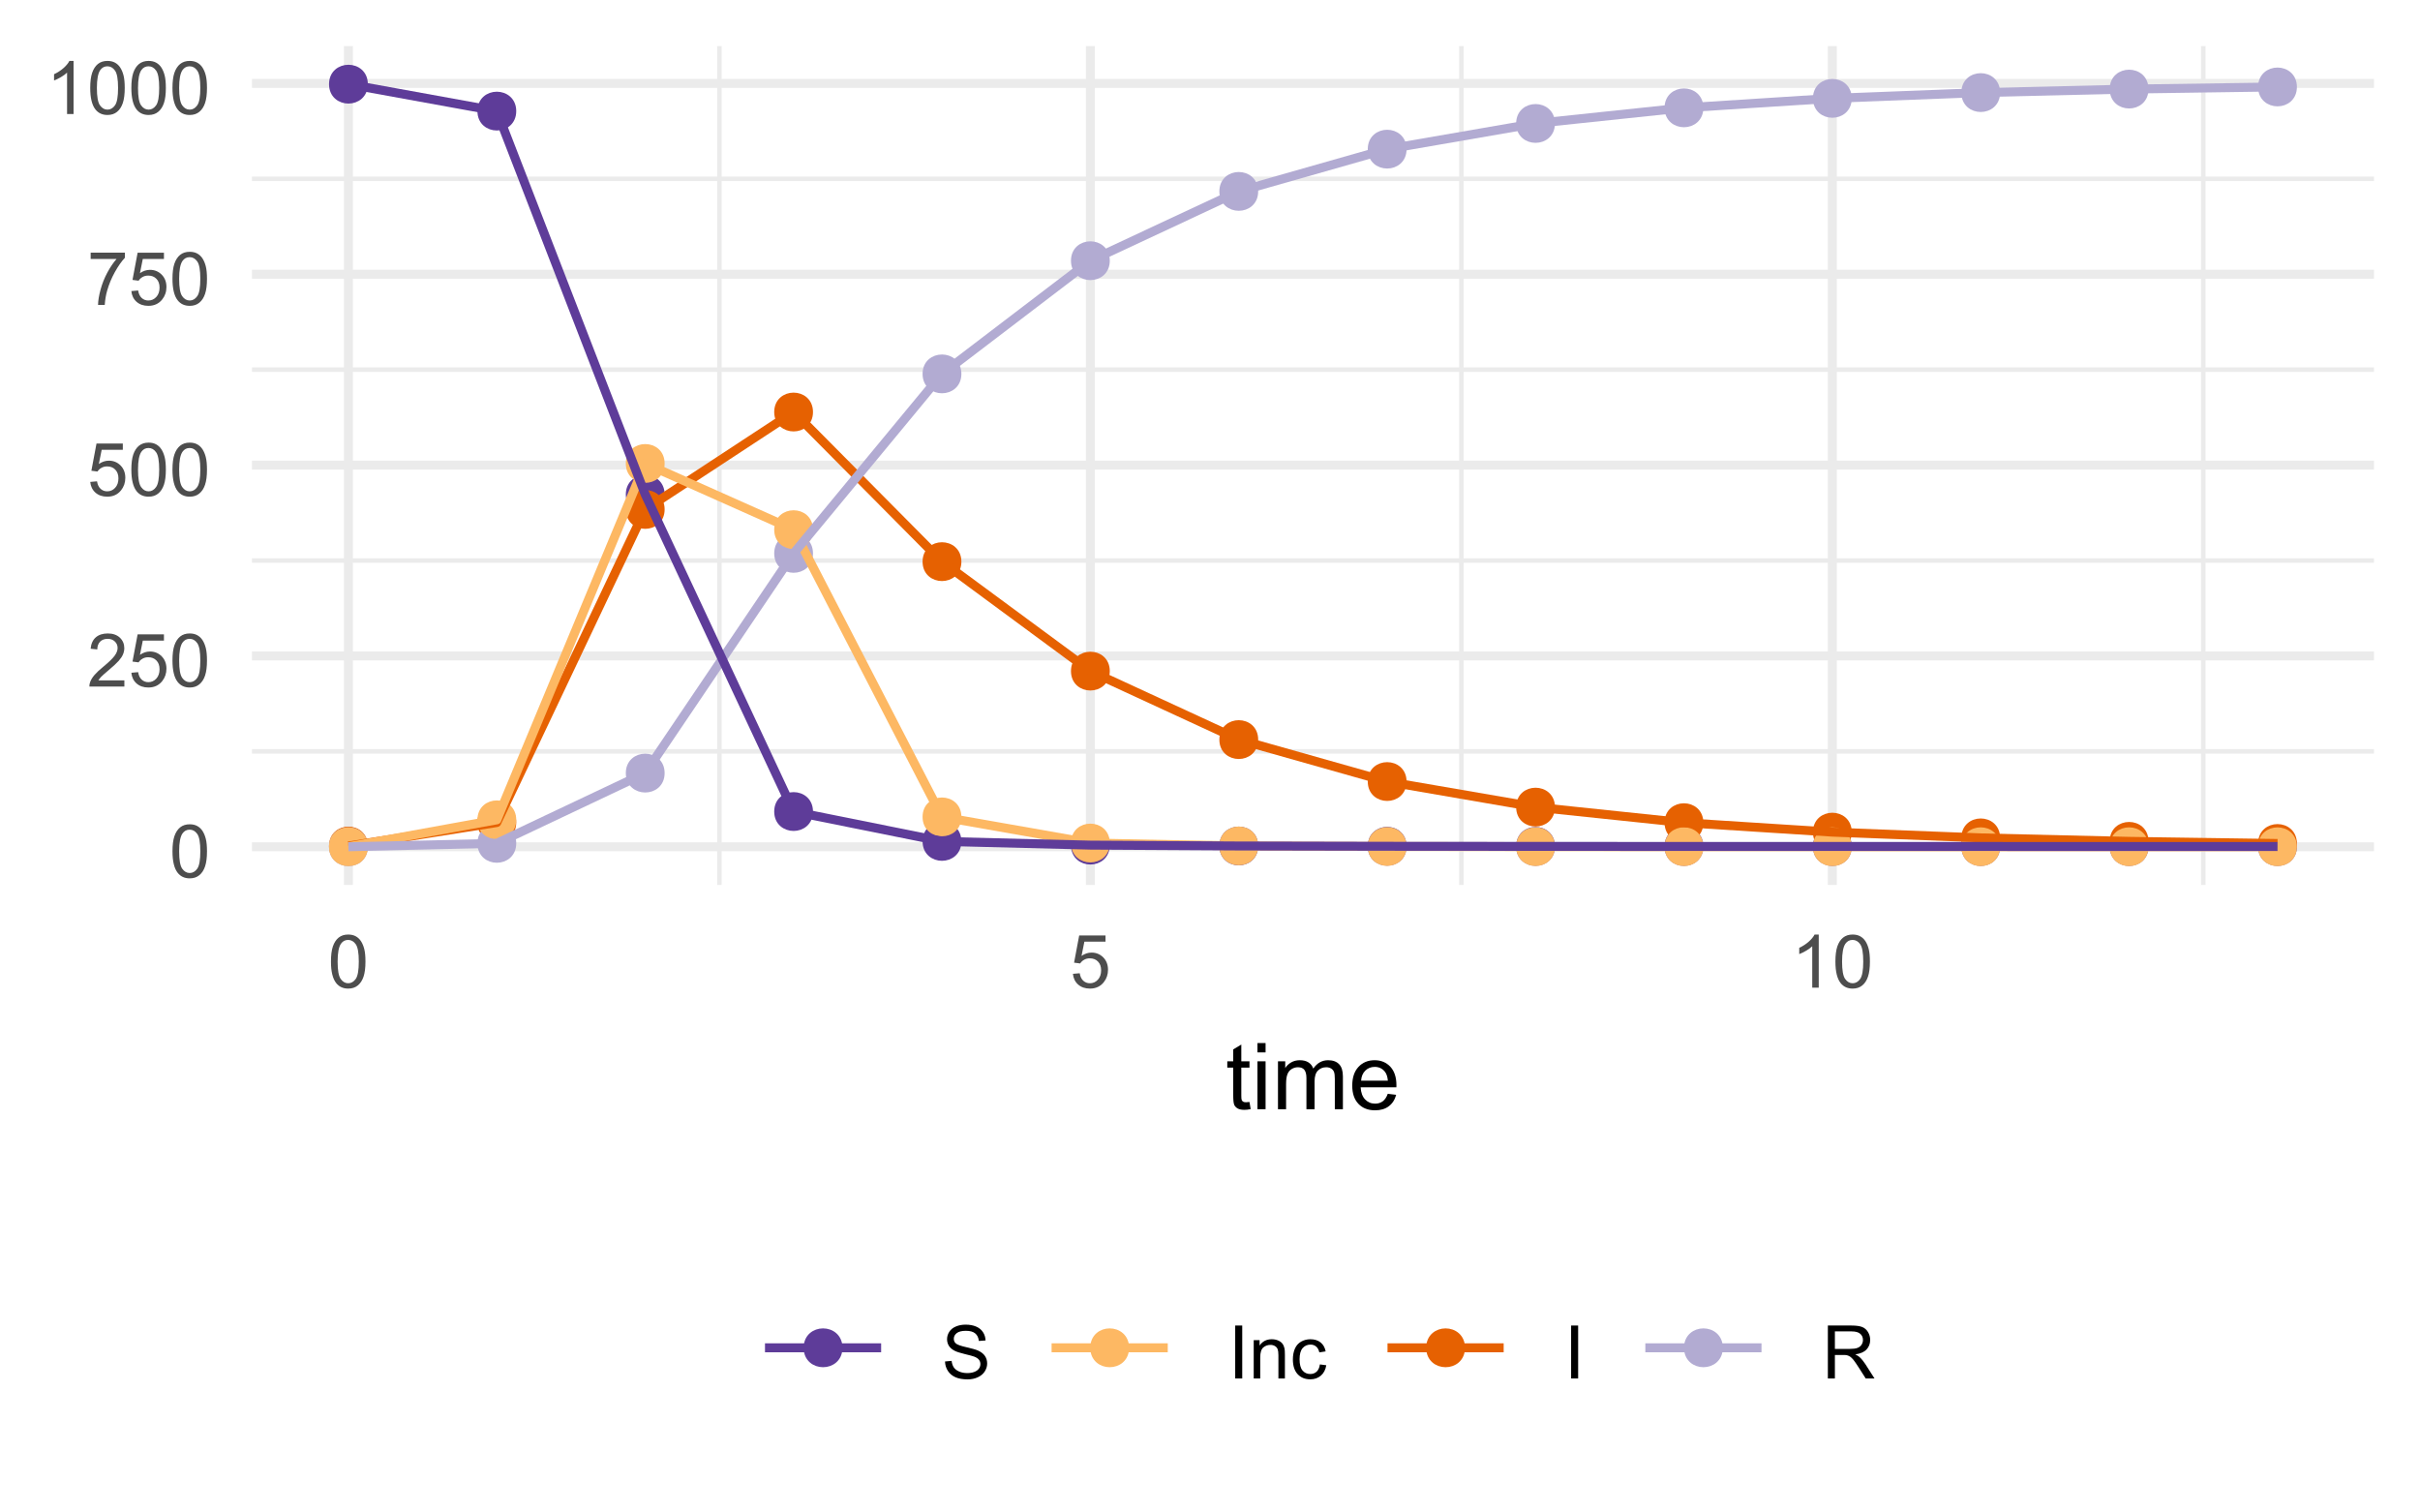 <?xml version="1.0" encoding="UTF-8"?>
<svg xmlns="http://www.w3.org/2000/svg" xmlns:xlink="http://www.w3.org/1999/xlink" width="288" height="180" viewBox="0 0 288 180">
<defs>
<g>
<g id="glyph-0-0">
<path d="M 0.367 -3.105 C 0.367 -3.852 0.441 -4.449 0.594 -4.906 C 0.75 -5.359 0.977 -5.711 1.277 -5.957 C 1.582 -6.203 1.961 -6.324 2.418 -6.324 C 2.758 -6.324 3.055 -6.258 3.309 -6.121 C 3.562 -5.984 3.773 -5.789 3.941 -5.531 C 4.105 -5.277 4.238 -4.965 4.332 -4.594 C 4.426 -4.227 4.473 -3.73 4.473 -3.105 C 4.473 -2.367 4.398 -1.77 4.246 -1.316 C 4.094 -0.863 3.867 -0.512 3.562 -0.266 C 3.262 -0.016 2.879 0.109 2.418 0.109 C 1.812 0.109 1.336 -0.109 0.988 -0.547 C 0.574 -1.07 0.367 -1.922 0.367 -3.105 M 1.16 -3.105 C 1.16 -2.074 1.281 -1.383 1.523 -1.043 C 1.766 -0.699 2.062 -0.527 2.418 -0.527 C 2.773 -0.527 3.074 -0.699 3.316 -1.043 C 3.559 -1.387 3.68 -2.074 3.68 -3.105 C 3.68 -4.145 3.559 -4.832 3.316 -5.172 C 3.074 -5.516 2.773 -5.684 2.41 -5.684 C 2.055 -5.684 1.773 -5.535 1.559 -5.234 C 1.293 -4.852 1.16 -4.141 1.16 -3.105 Z M 1.16 -3.105 "/>
</g>
<g id="glyph-0-1">
<path d="M 4.43 -0.742 L 4.43 0 L 0.266 0 C 0.262 -0.188 0.289 -0.367 0.355 -0.539 C 0.461 -0.82 0.633 -1.102 0.867 -1.375 C 1.098 -1.648 1.438 -1.969 1.879 -2.328 C 2.562 -2.891 3.023 -3.336 3.266 -3.664 C 3.508 -3.992 3.625 -4.301 3.625 -4.594 C 3.625 -4.898 3.516 -5.16 3.297 -5.367 C 3.078 -5.578 2.793 -5.684 2.441 -5.684 C 2.066 -5.684 1.77 -5.574 1.547 -5.352 C 1.324 -5.125 1.211 -4.816 1.207 -4.422 L 0.414 -4.504 C 0.469 -5.098 0.672 -5.547 1.027 -5.859 C 1.383 -6.168 1.859 -6.324 2.457 -6.324 C 3.062 -6.324 3.539 -6.156 3.895 -5.824 C 4.246 -5.488 4.422 -5.07 4.422 -4.578 C 4.422 -4.324 4.371 -4.078 4.266 -3.832 C 4.164 -3.59 3.992 -3.332 3.754 -3.062 C 3.516 -2.793 3.117 -2.426 2.562 -1.957 C 2.098 -1.566 1.801 -1.301 1.668 -1.164 C 1.535 -1.023 1.426 -0.883 1.34 -0.742 Z M 4.43 -0.742 "/>
</g>
<g id="glyph-0-2">
<path d="M 0.367 -1.648 L 1.176 -1.719 C 1.238 -1.324 1.379 -1.027 1.598 -0.828 C 1.816 -0.629 2.078 -0.527 2.391 -0.527 C 2.762 -0.527 3.078 -0.668 3.336 -0.949 C 3.594 -1.23 3.723 -1.602 3.723 -2.066 C 3.723 -2.508 3.598 -2.855 3.348 -3.109 C 3.102 -3.367 2.777 -3.492 2.375 -3.492 C 2.125 -3.492 1.902 -3.438 1.703 -3.324 C 1.5 -3.211 1.344 -3.062 1.23 -2.883 L 0.504 -2.977 L 1.113 -6.215 L 4.246 -6.215 L 4.246 -5.473 L 1.73 -5.473 L 1.391 -3.781 C 1.77 -4.043 2.168 -4.176 2.582 -4.176 C 3.133 -4.176 3.598 -3.984 3.977 -3.605 C 4.352 -3.223 4.543 -2.734 4.543 -2.137 C 4.543 -1.566 4.375 -1.074 4.043 -0.656 C 3.641 -0.148 3.09 0.109 2.391 0.109 C 1.816 0.109 1.348 -0.055 0.984 -0.375 C 0.625 -0.695 0.418 -1.121 0.367 -1.648 Z M 0.367 -1.648 "/>
</g>
<g id="glyph-0-3">
<path d="M 0.418 -5.473 L 0.418 -6.219 L 4.496 -6.219 L 4.496 -5.617 C 4.094 -5.188 3.695 -4.621 3.301 -3.914 C 2.91 -3.207 2.605 -2.48 2.391 -1.73 C 2.234 -1.203 2.137 -0.629 2.094 0 L 1.297 0 C 1.305 -0.496 1.402 -1.094 1.59 -1.797 C 1.777 -2.496 2.043 -3.176 2.391 -3.828 C 2.738 -4.477 3.109 -5.027 3.504 -5.473 Z M 0.418 -5.473 "/>
</g>
<g id="glyph-0-4">
<path d="M 3.277 0 L 2.504 0 L 2.504 -4.93 C 2.32 -4.75 2.074 -4.574 1.773 -4.395 C 1.469 -4.219 1.199 -4.086 0.957 -3.996 L 0.957 -4.742 C 1.391 -4.945 1.77 -5.195 2.094 -5.484 C 2.418 -5.773 2.645 -6.055 2.781 -6.324 L 3.277 -6.324 Z M 3.277 0 "/>
</g>
<g id="glyph-0-5">
<path d="M 0.395 -2.023 L 1.18 -2.094 C 1.219 -1.777 1.305 -1.52 1.441 -1.316 C 1.578 -1.113 1.789 -0.953 2.074 -0.828 C 2.363 -0.703 2.684 -0.641 3.043 -0.641 C 3.359 -0.641 3.641 -0.688 3.883 -0.781 C 4.129 -0.875 4.309 -1.008 4.43 -1.172 C 4.547 -1.336 4.605 -1.516 4.605 -1.711 C 4.605 -1.906 4.551 -2.082 4.434 -2.227 C 4.32 -2.375 4.129 -2.5 3.867 -2.602 C 3.699 -2.664 3.324 -2.77 2.746 -2.906 C 2.168 -3.047 1.762 -3.176 1.531 -3.301 C 1.23 -3.457 1.004 -3.652 0.855 -3.887 C 0.711 -4.121 0.637 -4.383 0.637 -4.672 C 0.637 -4.988 0.727 -5.285 0.906 -5.562 C 1.086 -5.84 1.352 -6.047 1.699 -6.191 C 2.043 -6.336 2.43 -6.406 2.852 -6.406 C 3.32 -6.406 3.73 -6.332 4.09 -6.18 C 4.445 -6.031 4.719 -5.809 4.91 -5.516 C 5.102 -5.227 5.207 -4.895 5.219 -4.523 L 4.422 -4.465 C 4.379 -4.863 4.234 -5.164 3.984 -5.367 C 3.738 -5.57 3.371 -5.672 2.887 -5.672 C 2.383 -5.672 2.016 -5.578 1.785 -5.395 C 1.555 -5.211 1.441 -4.988 1.441 -4.727 C 1.441 -4.5 1.52 -4.312 1.684 -4.168 C 1.844 -4.023 2.266 -3.871 2.941 -3.719 C 3.617 -3.566 4.082 -3.434 4.336 -3.316 C 4.703 -3.148 4.973 -2.934 5.148 -2.676 C 5.324 -2.414 5.41 -2.117 5.41 -1.777 C 5.41 -1.445 5.312 -1.129 5.121 -0.832 C 4.93 -0.535 4.652 -0.305 4.293 -0.141 C 3.934 0.023 3.531 0.109 3.082 0.109 C 2.512 0.109 2.031 0.023 1.648 -0.141 C 1.262 -0.309 0.961 -0.559 0.742 -0.891 C 0.523 -1.227 0.406 -1.602 0.395 -2.023 Z M 0.395 -2.023 "/>
</g>
<g id="glyph-0-6">
<path d="M 0.82 0 L 0.82 -6.301 L 1.656 -6.301 L 1.656 0 Z M 0.82 0 "/>
</g>
<g id="glyph-0-7">
<path d="M 0.578 0 L 0.578 -4.562 L 1.277 -4.562 L 1.277 -3.914 C 1.609 -4.414 2.094 -4.668 2.727 -4.668 C 3.004 -4.668 3.258 -4.617 3.488 -4.52 C 3.719 -4.418 3.891 -4.289 4.004 -4.129 C 4.121 -3.969 4.199 -3.777 4.246 -3.559 C 4.273 -3.414 4.289 -3.164 4.289 -2.805 L 4.289 0 L 3.516 0 L 3.516 -2.777 C 3.516 -3.09 3.484 -3.328 3.426 -3.484 C 3.363 -3.641 3.258 -3.762 3.105 -3.855 C 2.953 -3.949 2.773 -3.996 2.566 -3.996 C 2.234 -3.996 1.953 -3.891 1.711 -3.684 C 1.473 -3.473 1.352 -3.078 1.352 -2.492 L 1.352 0 Z M 0.578 0 "/>
</g>
<g id="glyph-0-8">
<path d="M 3.559 -1.672 L 4.32 -1.574 C 4.234 -1.047 4.023 -0.637 3.68 -0.34 C 3.34 -0.047 2.918 0.102 2.418 0.102 C 1.793 0.102 1.293 -0.102 0.914 -0.508 C 0.535 -0.918 0.344 -1.504 0.344 -2.266 C 0.344 -2.758 0.426 -3.188 0.59 -3.559 C 0.754 -3.926 1 -4.203 1.336 -4.391 C 1.668 -4.574 2.031 -4.668 2.422 -4.668 C 2.918 -4.668 3.324 -4.543 3.641 -4.289 C 3.953 -4.039 4.156 -3.684 4.246 -3.223 L 3.492 -3.105 C 3.422 -3.414 3.297 -3.645 3.113 -3.797 C 2.93 -3.953 2.711 -4.031 2.453 -4.031 C 2.062 -4.031 1.746 -3.891 1.504 -3.613 C 1.262 -3.332 1.141 -2.891 1.141 -2.285 C 1.141 -1.672 1.258 -1.227 1.492 -0.949 C 1.727 -0.672 2.031 -0.531 2.41 -0.531 C 2.715 -0.531 2.969 -0.625 3.172 -0.812 C 3.375 -1 3.504 -1.285 3.559 -1.672 Z M 3.559 -1.672 "/>
</g>
<g id="glyph-0-9">
<path d="M 0.691 0 L 0.691 -6.301 L 3.484 -6.301 C 4.047 -6.301 4.473 -6.242 4.766 -6.129 C 5.059 -6.016 5.289 -5.816 5.465 -5.531 C 5.641 -5.242 5.727 -4.926 5.727 -4.582 C 5.727 -4.133 5.582 -3.758 5.293 -3.449 C 5.004 -3.145 4.559 -2.949 3.953 -2.867 C 4.172 -2.762 4.34 -2.656 4.457 -2.551 C 4.699 -2.328 4.93 -2.051 5.148 -1.715 L 6.242 0 L 5.195 0 L 4.359 -1.312 C 4.117 -1.688 3.918 -1.977 3.762 -2.18 C 3.602 -2.379 3.461 -2.52 3.336 -2.602 C 3.211 -2.68 3.086 -2.734 2.957 -2.766 C 2.863 -2.789 2.707 -2.797 2.492 -2.797 L 1.527 -2.797 L 1.527 0 L 0.691 0 M 1.527 -3.52 L 3.316 -3.52 C 3.699 -3.52 3.996 -3.559 4.211 -3.637 C 4.426 -3.715 4.59 -3.844 4.699 -4.016 C 4.812 -4.188 4.867 -4.379 4.867 -4.582 C 4.867 -4.879 4.762 -5.125 4.543 -5.316 C 4.328 -5.508 3.984 -5.602 3.52 -5.602 L 1.527 -5.602 Z M 1.527 -3.52 "/>
</g>
<g id="glyph-1-0">
<path d="M 2.836 -0.863 L 2.977 -0.012 C 2.703 0.047 2.461 0.074 2.246 0.074 C 1.895 0.074 1.621 0.02 1.43 -0.09 C 1.234 -0.203 1.098 -0.348 1.02 -0.527 C 0.941 -0.711 0.902 -1.09 0.902 -1.672 L 0.902 -4.953 L 0.195 -4.953 L 0.195 -5.703 L 0.902 -5.703 L 0.902 -7.117 L 1.863 -7.695 L 1.863 -5.703 L 2.836 -5.703 L 2.836 -4.953 L 1.863 -4.953 L 1.863 -1.617 C 1.863 -1.34 1.879 -1.164 1.914 -1.086 C 1.949 -1.008 2.004 -0.945 2.082 -0.898 C 2.16 -0.852 2.27 -0.828 2.41 -0.828 C 2.52 -0.828 2.66 -0.84 2.836 -0.863 Z M 2.836 -0.863 "/>
</g>
<g id="glyph-1-1">
<path d="M 0.73 -6.762 L 0.73 -7.875 L 1.695 -7.875 L 1.695 -6.762 L 0.73 -6.762 M 0.73 0 L 0.73 -5.703 L 1.695 -5.703 L 1.695 0 Z M 0.73 0 "/>
</g>
<g id="glyph-1-2">
<path d="M 0.727 0 L 0.727 -5.703 L 1.59 -5.703 L 1.59 -4.902 C 1.77 -5.184 2.008 -5.406 2.305 -5.578 C 2.602 -5.746 2.941 -5.832 3.32 -5.832 C 3.742 -5.832 4.09 -5.746 4.359 -5.57 C 4.629 -5.395 4.82 -5.148 4.93 -4.836 C 5.383 -5.5 5.969 -5.832 6.691 -5.832 C 7.258 -5.832 7.691 -5.676 7.996 -5.363 C 8.301 -5.051 8.453 -4.566 8.453 -3.914 L 8.453 0 L 7.492 0 L 7.492 -3.594 C 7.492 -3.98 7.461 -4.258 7.398 -4.43 C 7.336 -4.598 7.223 -4.734 7.059 -4.84 C 6.895 -4.941 6.699 -4.996 6.477 -4.996 C 6.078 -4.996 5.742 -4.863 5.477 -4.594 C 5.215 -4.328 5.082 -3.902 5.082 -3.312 L 5.082 0 L 4.113 0 L 4.113 -3.707 C 4.113 -4.137 4.035 -4.457 3.879 -4.672 C 3.719 -4.887 3.461 -4.996 3.105 -4.996 C 2.832 -4.996 2.582 -4.922 2.352 -4.781 C 2.117 -4.637 1.953 -4.426 1.848 -4.152 C 1.742 -3.875 1.691 -3.48 1.691 -2.961 L 1.691 0 Z M 0.727 0 "/>
</g>
<g id="glyph-1-3">
<path d="M 4.629 -1.836 L 5.629 -1.715 C 5.473 -1.129 5.18 -0.676 4.754 -0.355 C 4.328 -0.031 3.781 0.129 3.121 0.129 C 2.285 0.129 1.625 -0.129 1.137 -0.641 C 0.648 -1.156 0.402 -1.875 0.402 -2.805 C 0.402 -3.762 0.648 -4.508 1.145 -5.039 C 1.637 -5.566 2.277 -5.832 3.066 -5.832 C 3.828 -5.832 4.453 -5.574 4.938 -5.055 C 5.418 -4.535 5.66 -3.805 5.66 -2.863 C 5.66 -2.805 5.66 -2.719 5.656 -2.605 L 1.402 -2.605 C 1.438 -1.977 1.613 -1.5 1.934 -1.164 C 2.254 -0.832 2.648 -0.664 3.125 -0.664 C 3.48 -0.664 3.781 -0.758 4.035 -0.945 C 4.285 -1.133 4.484 -1.43 4.629 -1.836 M 1.457 -3.398 L 4.641 -3.398 C 4.598 -3.879 4.477 -4.238 4.273 -4.48 C 3.969 -4.852 3.566 -5.039 3.078 -5.039 C 2.633 -5.039 2.262 -4.891 1.957 -4.594 C 1.656 -4.297 1.488 -3.898 1.457 -3.398 Z M 1.457 -3.398 "/>
</g>
</g>
<clipPath id="clip-0">
<path clip-rule="nonzero" d="M 29.988 89 L 282.52 89 L 282.52 90 L 29.988 90 Z M 29.988 89 "/>
</clipPath>
<clipPath id="clip-1">
<path clip-rule="nonzero" d="M 29.988 66 L 282.52 66 L 282.52 67 L 29.988 67 Z M 29.988 66 "/>
</clipPath>
<clipPath id="clip-2">
<path clip-rule="nonzero" d="M 29.988 43 L 282.52 43 L 282.52 45 L 29.988 45 Z M 29.988 43 "/>
</clipPath>
<clipPath id="clip-3">
<path clip-rule="nonzero" d="M 29.988 21 L 282.52 21 L 282.52 22 L 29.988 22 Z M 29.988 21 "/>
</clipPath>
<clipPath id="clip-4">
<path clip-rule="nonzero" d="M 85 5.48 L 86 5.48 L 86 105.312 L 85 105.312 Z M 85 5.48 "/>
</clipPath>
<clipPath id="clip-5">
<path clip-rule="nonzero" d="M 173 5.48 L 175 5.48 L 175 105.312 L 173 105.312 Z M 173 5.48 "/>
</clipPath>
<clipPath id="clip-6">
<path clip-rule="nonzero" d="M 261 5.48 L 263 5.48 L 263 105.312 L 261 105.312 Z M 261 5.48 "/>
</clipPath>
<clipPath id="clip-7">
<path clip-rule="nonzero" d="M 29.988 100 L 282.52 100 L 282.52 102 L 29.988 102 Z M 29.988 100 "/>
</clipPath>
<clipPath id="clip-8">
<path clip-rule="nonzero" d="M 29.988 77 L 282.52 77 L 282.52 79 L 29.988 79 Z M 29.988 77 "/>
</clipPath>
<clipPath id="clip-9">
<path clip-rule="nonzero" d="M 29.988 54 L 282.52 54 L 282.52 56 L 29.988 56 Z M 29.988 54 "/>
</clipPath>
<clipPath id="clip-10">
<path clip-rule="nonzero" d="M 29.988 32 L 282.52 32 L 282.52 34 L 29.988 34 Z M 29.988 32 "/>
</clipPath>
<clipPath id="clip-11">
<path clip-rule="nonzero" d="M 29.988 9 L 282.52 9 L 282.52 11 L 29.988 11 Z M 29.988 9 "/>
</clipPath>
<clipPath id="clip-12">
<path clip-rule="nonzero" d="M 40 5.48 L 42 5.48 L 42 105.312 L 40 105.312 Z M 40 5.48 "/>
</clipPath>
<clipPath id="clip-13">
<path clip-rule="nonzero" d="M 129 5.48 L 131 5.48 L 131 105.312 L 129 105.312 Z M 129 5.48 "/>
</clipPath>
<clipPath id="clip-14">
<path clip-rule="nonzero" d="M 217 5.48 L 219 5.48 L 219 105.312 L 217 105.312 Z M 217 5.48 "/>
</clipPath>
</defs>
<rect x="-28.8" y="-18" width="345.6" height="216" fill="rgb(100%, 100%, 100%)" fill-opacity="1"/>
<g clip-path="url(#clip-0)">
<path fill="none" stroke-width="0.533" stroke-linecap="butt" stroke-linejoin="round" stroke="rgb(92.157%, 92.157%, 92.157%)" stroke-opacity="1" stroke-miterlimit="10" d="M 29.988 89.418 L 282.52 89.418 "/>
</g>
<g clip-path="url(#clip-1)">
<path fill="none" stroke-width="0.533" stroke-linecap="butt" stroke-linejoin="round" stroke="rgb(92.157%, 92.157%, 92.157%)" stroke-opacity="1" stroke-miterlimit="10" d="M 29.988 66.707 L 282.52 66.707 "/>
</g>
<g clip-path="url(#clip-2)">
<path fill="none" stroke-width="0.533" stroke-linecap="butt" stroke-linejoin="round" stroke="rgb(92.157%, 92.157%, 92.157%)" stroke-opacity="1" stroke-miterlimit="10" d="M 29.988 43.992 L 282.52 43.992 "/>
</g>
<g clip-path="url(#clip-3)">
<path fill="none" stroke-width="0.533" stroke-linecap="butt" stroke-linejoin="round" stroke="rgb(92.157%, 92.157%, 92.157%)" stroke-opacity="1" stroke-miterlimit="10" d="M 29.988 21.281 L 282.52 21.281 "/>
</g>
<g clip-path="url(#clip-4)">
<path fill="none" stroke-width="0.533" stroke-linecap="butt" stroke-linejoin="round" stroke="rgb(92.157%, 92.157%, 92.157%)" stroke-opacity="1" stroke-miterlimit="10" d="M 85.617 105.312 L 85.617 5.48 "/>
</g>
<g clip-path="url(#clip-5)">
<path fill="none" stroke-width="0.533" stroke-linecap="butt" stroke-linejoin="round" stroke="rgb(92.157%, 92.157%, 92.157%)" stroke-opacity="1" stroke-miterlimit="10" d="M 173.914 105.312 L 173.914 5.48 "/>
</g>
<g clip-path="url(#clip-6)">
<path fill="none" stroke-width="0.533" stroke-linecap="butt" stroke-linejoin="round" stroke="rgb(92.157%, 92.157%, 92.157%)" stroke-opacity="1" stroke-miterlimit="10" d="M 262.211 105.312 L 262.211 5.48 "/>
</g>
<g clip-path="url(#clip-7)">
<path fill="none" stroke-width="1.067" stroke-linecap="butt" stroke-linejoin="round" stroke="rgb(92.157%, 92.157%, 92.157%)" stroke-opacity="1" stroke-miterlimit="10" d="M 29.988 100.773 L 282.52 100.773 "/>
</g>
<g clip-path="url(#clip-8)">
<path fill="none" stroke-width="1.067" stroke-linecap="butt" stroke-linejoin="round" stroke="rgb(92.157%, 92.157%, 92.157%)" stroke-opacity="1" stroke-miterlimit="10" d="M 29.988 78.062 L 282.52 78.062 "/>
</g>
<g clip-path="url(#clip-9)">
<path fill="none" stroke-width="1.067" stroke-linecap="butt" stroke-linejoin="round" stroke="rgb(92.157%, 92.157%, 92.157%)" stroke-opacity="1" stroke-miterlimit="10" d="M 29.988 55.352 L 282.52 55.352 "/>
</g>
<g clip-path="url(#clip-10)">
<path fill="none" stroke-width="1.067" stroke-linecap="butt" stroke-linejoin="round" stroke="rgb(92.157%, 92.157%, 92.157%)" stroke-opacity="1" stroke-miterlimit="10" d="M 29.988 32.637 L 282.52 32.637 "/>
</g>
<g clip-path="url(#clip-11)">
<path fill="none" stroke-width="1.067" stroke-linecap="butt" stroke-linejoin="round" stroke="rgb(92.157%, 92.157%, 92.157%)" stroke-opacity="1" stroke-miterlimit="10" d="M 29.988 9.926 L 282.52 9.926 "/>
</g>
<g clip-path="url(#clip-12)">
<path fill="none" stroke-width="1.067" stroke-linecap="butt" stroke-linejoin="round" stroke="rgb(92.157%, 92.157%, 92.157%)" stroke-opacity="1" stroke-miterlimit="10" d="M 41.465 105.312 L 41.465 5.48 "/>
</g>
<g clip-path="url(#clip-13)">
<path fill="none" stroke-width="1.067" stroke-linecap="butt" stroke-linejoin="round" stroke="rgb(92.157%, 92.157%, 92.157%)" stroke-opacity="1" stroke-miterlimit="10" d="M 129.766 105.312 L 129.766 5.48 "/>
</g>
<g clip-path="url(#clip-14)">
<path fill="none" stroke-width="1.067" stroke-linecap="butt" stroke-linejoin="round" stroke="rgb(92.157%, 92.157%, 92.157%)" stroke-opacity="1" stroke-miterlimit="10" d="M 218.062 105.312 L 218.062 5.48 "/>
</g>
<path fill-rule="nonzero" fill="rgb(36.863%, 23.529%, 60%)" fill-opacity="1" stroke-width="0.709" stroke-linecap="round" stroke-linejoin="round" stroke="rgb(36.863%, 23.529%, 60%)" stroke-opacity="1" stroke-miterlimit="10" d="M 43.422 10.016 C 43.422 12.625 39.512 12.625 39.512 10.016 C 39.512 7.41 43.422 7.41 43.422 10.016 "/>
<path fill-rule="nonzero" fill="rgb(90.196%, 38.039%, 0.392%)" fill-opacity="1" stroke-width="0.709" stroke-linecap="round" stroke-linejoin="round" stroke="rgb(90.196%, 38.039%, 0.392%)" stroke-opacity="1" stroke-miterlimit="10" d="M 43.422 100.684 C 43.422 103.289 39.512 103.289 39.512 100.684 C 39.512 98.078 43.422 98.078 43.422 100.684 "/>
<path fill-rule="nonzero" fill="rgb(69.804%, 67.059%, 82.353%)" fill-opacity="1" stroke-width="0.709" stroke-linecap="round" stroke-linejoin="round" stroke="rgb(69.804%, 67.059%, 82.353%)" stroke-opacity="1" stroke-miterlimit="10" d="M 43.422 100.773 C 43.422 103.379 39.512 103.379 39.512 100.773 C 39.512 98.168 43.422 98.168 43.422 100.773 "/>
<path fill-rule="nonzero" fill="rgb(99.216%, 72.157%, 38.824%)" fill-opacity="1" stroke-width="0.709" stroke-linecap="round" stroke-linejoin="round" stroke="rgb(99.216%, 72.157%, 38.824%)" stroke-opacity="1" stroke-miterlimit="10" d="M 43.422 100.773 C 43.422 103.379 39.512 103.379 39.512 100.773 C 39.512 98.168 43.422 98.168 43.422 100.773 "/>
<path fill-rule="nonzero" fill="rgb(36.863%, 23.529%, 60%)" fill-opacity="1" stroke-width="0.709" stroke-linecap="round" stroke-linejoin="round" stroke="rgb(36.863%, 23.529%, 60%)" stroke-opacity="1" stroke-miterlimit="10" d="M 61.082 13.223 C 61.082 15.828 57.172 15.828 57.172 13.223 C 57.172 10.617 61.082 10.617 61.082 13.223 "/>
<path fill-rule="nonzero" fill="rgb(90.196%, 38.039%, 0.392%)" fill-opacity="1" stroke-width="0.709" stroke-linecap="round" stroke-linejoin="round" stroke="rgb(90.196%, 38.039%, 0.392%)" stroke-opacity="1" stroke-miterlimit="10" d="M 61.082 97.887 C 61.082 100.492 57.172 100.492 57.172 97.887 C 57.172 95.277 61.082 95.277 61.082 97.887 "/>
<path fill-rule="nonzero" fill="rgb(69.804%, 67.059%, 82.353%)" fill-opacity="1" stroke-width="0.709" stroke-linecap="round" stroke-linejoin="round" stroke="rgb(69.804%, 67.059%, 82.353%)" stroke-opacity="1" stroke-miterlimit="10" d="M 61.082 100.363 C 61.082 102.973 57.172 102.973 57.172 100.363 C 57.172 97.758 61.082 97.758 61.082 100.363 "/>
<path fill-rule="nonzero" fill="rgb(99.216%, 72.157%, 38.824%)" fill-opacity="1" stroke-width="0.709" stroke-linecap="round" stroke-linejoin="round" stroke="rgb(99.216%, 72.157%, 38.824%)" stroke-opacity="1" stroke-miterlimit="10" d="M 61.082 97.566 C 61.082 100.172 57.172 100.172 57.172 97.566 C 57.172 94.961 61.082 94.961 61.082 97.566 "/>
<path fill-rule="nonzero" fill="rgb(36.863%, 23.529%, 60%)" fill-opacity="1" stroke-width="0.709" stroke-linecap="round" stroke-linejoin="round" stroke="rgb(36.863%, 23.529%, 60%)" stroke-opacity="1" stroke-miterlimit="10" d="M 78.742 58.84 C 78.742 61.449 74.832 61.449 74.832 58.84 C 74.832 56.234 78.742 56.234 78.742 58.84 "/>
<path fill-rule="nonzero" fill="rgb(90.196%, 38.039%, 0.392%)" fill-opacity="1" stroke-width="0.709" stroke-linecap="round" stroke-linejoin="round" stroke="rgb(90.196%, 38.039%, 0.392%)" stroke-opacity="1" stroke-miterlimit="10" d="M 78.742 60.625 C 78.742 63.234 74.832 63.234 74.832 60.625 C 74.832 58.02 78.742 58.02 78.742 60.625 "/>
<path fill-rule="nonzero" fill="rgb(69.804%, 67.059%, 82.353%)" fill-opacity="1" stroke-width="0.709" stroke-linecap="round" stroke-linejoin="round" stroke="rgb(69.804%, 67.059%, 82.353%)" stroke-opacity="1" stroke-miterlimit="10" d="M 78.742 92.004 C 78.742 94.613 74.832 94.613 74.832 92.004 C 74.832 89.398 78.742 89.398 78.742 92.004 "/>
<path fill-rule="nonzero" fill="rgb(99.216%, 72.157%, 38.824%)" fill-opacity="1" stroke-width="0.709" stroke-linecap="round" stroke-linejoin="round" stroke="rgb(99.216%, 72.157%, 38.824%)" stroke-opacity="1" stroke-miterlimit="10" d="M 78.742 55.156 C 78.742 57.762 74.832 57.762 74.832 55.156 C 74.832 52.551 78.742 52.551 78.742 55.156 "/>
<path fill-rule="nonzero" fill="rgb(36.863%, 23.529%, 60%)" fill-opacity="1" stroke-width="0.709" stroke-linecap="round" stroke-linejoin="round" stroke="rgb(36.863%, 23.529%, 60%)" stroke-opacity="1" stroke-miterlimit="10" d="M 96.398 96.582 C 96.398 99.188 92.492 99.188 92.492 96.582 C 92.492 93.973 96.398 93.973 96.398 96.582 "/>
<path fill-rule="nonzero" fill="rgb(90.196%, 38.039%, 0.392%)" fill-opacity="1" stroke-width="0.709" stroke-linecap="round" stroke-linejoin="round" stroke="rgb(90.196%, 38.039%, 0.392%)" stroke-opacity="1" stroke-miterlimit="10" d="M 96.398 49.035 C 96.398 51.641 92.492 51.641 92.492 49.035 C 92.492 46.43 96.398 46.43 96.398 49.035 "/>
<path fill-rule="nonzero" fill="rgb(69.804%, 67.059%, 82.353%)" fill-opacity="1" stroke-width="0.709" stroke-linecap="round" stroke-linejoin="round" stroke="rgb(69.804%, 67.059%, 82.353%)" stroke-opacity="1" stroke-miterlimit="10" d="M 96.398 65.855 C 96.398 68.465 92.492 68.465 92.492 65.855 C 92.492 63.25 96.398 63.25 96.398 65.855 "/>
<path fill-rule="nonzero" fill="rgb(99.216%, 72.157%, 38.824%)" fill-opacity="1" stroke-width="0.709" stroke-linecap="round" stroke-linejoin="round" stroke="rgb(99.216%, 72.157%, 38.824%)" stroke-opacity="1" stroke-miterlimit="10" d="M 96.398 63.035 C 96.398 65.641 92.492 65.641 92.492 63.035 C 92.492 60.43 96.398 60.43 96.398 63.035 "/>
<path fill-rule="nonzero" fill="rgb(36.863%, 23.529%, 60%)" fill-opacity="1" stroke-width="0.709" stroke-linecap="round" stroke-linejoin="round" stroke="rgb(36.863%, 23.529%, 60%)" stroke-opacity="1" stroke-miterlimit="10" d="M 114.059 100.133 C 114.059 102.742 110.148 102.742 110.148 100.133 C 110.148 97.527 114.059 97.527 114.059 100.133 "/>
<path fill-rule="nonzero" fill="rgb(90.196%, 38.039%, 0.392%)" fill-opacity="1" stroke-width="0.709" stroke-linecap="round" stroke-linejoin="round" stroke="rgb(90.196%, 38.039%, 0.392%)" stroke-opacity="1" stroke-miterlimit="10" d="M 114.059 66.844 C 114.059 69.449 110.148 69.449 110.148 66.844 C 110.148 64.234 114.059 64.234 114.059 66.844 "/>
<path fill-rule="nonzero" fill="rgb(69.804%, 67.059%, 82.353%)" fill-opacity="1" stroke-width="0.709" stroke-linecap="round" stroke-linejoin="round" stroke="rgb(69.804%, 67.059%, 82.353%)" stroke-opacity="1" stroke-miterlimit="10" d="M 114.059 44.496 C 114.059 47.102 110.148 47.102 110.148 44.496 C 110.148 41.891 114.059 41.891 114.059 44.496 "/>
<path fill-rule="nonzero" fill="rgb(99.216%, 72.157%, 38.824%)" fill-opacity="1" stroke-width="0.709" stroke-linecap="round" stroke-linejoin="round" stroke="rgb(99.216%, 72.157%, 38.824%)" stroke-opacity="1" stroke-miterlimit="10" d="M 114.059 97.219 C 114.059 99.824 110.148 99.824 110.148 97.219 C 110.148 94.613 114.059 94.613 114.059 97.219 "/>
<path fill-rule="nonzero" fill="rgb(36.863%, 23.529%, 60%)" fill-opacity="1" stroke-width="0.709" stroke-linecap="round" stroke-linejoin="round" stroke="rgb(36.863%, 23.529%, 60%)" stroke-opacity="1" stroke-miterlimit="10" d="M 131.719 100.578 C 131.719 103.184 127.809 103.184 127.809 100.578 C 127.809 97.973 131.719 97.973 131.719 100.578 "/>
<path fill-rule="nonzero" fill="rgb(90.196%, 38.039%, 0.392%)" fill-opacity="1" stroke-width="0.709" stroke-linecap="round" stroke-linejoin="round" stroke="rgb(90.196%, 38.039%, 0.392%)" stroke-opacity="1" stroke-miterlimit="10" d="M 131.719 79.867 C 131.719 82.473 127.809 82.473 127.809 79.867 C 127.809 77.262 131.719 77.262 131.719 79.867 "/>
<path fill-rule="nonzero" fill="rgb(69.804%, 67.059%, 82.353%)" fill-opacity="1" stroke-width="0.709" stroke-linecap="round" stroke-linejoin="round" stroke="rgb(69.804%, 67.059%, 82.353%)" stroke-opacity="1" stroke-miterlimit="10" d="M 131.719 31.027 C 131.719 33.633 127.809 33.633 127.809 31.027 C 127.809 28.422 131.719 28.422 131.719 31.027 "/>
<path fill-rule="nonzero" fill="rgb(99.216%, 72.157%, 38.824%)" fill-opacity="1" stroke-width="0.709" stroke-linecap="round" stroke-linejoin="round" stroke="rgb(99.216%, 72.157%, 38.824%)" stroke-opacity="1" stroke-miterlimit="10" d="M 131.719 100.328 C 131.719 102.938 127.809 102.938 127.809 100.328 C 127.809 97.723 131.719 97.723 131.719 100.328 "/>
<path fill-rule="nonzero" fill="rgb(36.863%, 23.529%, 60%)" fill-opacity="1" stroke-width="0.709" stroke-linecap="round" stroke-linejoin="round" stroke="rgb(36.863%, 23.529%, 60%)" stroke-opacity="1" stroke-miterlimit="10" d="M 149.379 100.68 C 149.379 103.285 145.469 103.285 145.469 100.68 C 145.469 98.074 149.379 98.074 149.379 100.68 "/>
<path fill-rule="nonzero" fill="rgb(90.196%, 38.039%, 0.392%)" fill-opacity="1" stroke-width="0.709" stroke-linecap="round" stroke-linejoin="round" stroke="rgb(90.196%, 38.039%, 0.392%)" stroke-opacity="1" stroke-miterlimit="10" d="M 149.379 88.02 C 149.379 90.625 145.469 90.625 145.469 88.02 C 145.469 85.41 149.379 85.41 149.379 88.02 "/>
<path fill-rule="nonzero" fill="rgb(69.804%, 67.059%, 82.353%)" fill-opacity="1" stroke-width="0.709" stroke-linecap="round" stroke-linejoin="round" stroke="rgb(69.804%, 67.059%, 82.353%)" stroke-opacity="1" stroke-miterlimit="10" d="M 149.379 22.777 C 149.379 25.383 145.469 25.383 145.469 22.777 C 145.469 20.172 149.379 20.172 149.379 22.777 "/>
<path fill-rule="nonzero" fill="rgb(99.216%, 72.157%, 38.824%)" fill-opacity="1" stroke-width="0.709" stroke-linecap="round" stroke-linejoin="round" stroke="rgb(99.216%, 72.157%, 38.824%)" stroke-opacity="1" stroke-miterlimit="10" d="M 149.379 100.672 C 149.379 103.277 145.469 103.277 145.469 100.672 C 145.469 98.066 149.379 98.066 149.379 100.672 "/>
<path fill-rule="nonzero" fill="rgb(36.863%, 23.529%, 60%)" fill-opacity="1" stroke-width="0.709" stroke-linecap="round" stroke-linejoin="round" stroke="rgb(36.863%, 23.529%, 60%)" stroke-opacity="1" stroke-miterlimit="10" d="M 167.039 100.715 C 167.039 103.32 163.129 103.32 163.129 100.715 C 163.129 98.105 167.039 98.105 167.039 100.715 "/>
<path fill-rule="nonzero" fill="rgb(90.196%, 38.039%, 0.392%)" fill-opacity="1" stroke-width="0.709" stroke-linecap="round" stroke-linejoin="round" stroke="rgb(90.196%, 38.039%, 0.392%)" stroke-opacity="1" stroke-miterlimit="10" d="M 167.039 93.012 C 167.039 95.617 163.129 95.617 163.129 93.012 C 163.129 90.406 167.039 90.406 167.039 93.012 "/>
<path fill-rule="nonzero" fill="rgb(69.804%, 67.059%, 82.353%)" fill-opacity="1" stroke-width="0.709" stroke-linecap="round" stroke-linejoin="round" stroke="rgb(69.804%, 67.059%, 82.353%)" stroke-opacity="1" stroke-miterlimit="10" d="M 167.039 17.75 C 167.039 20.355 163.129 20.355 163.129 17.75 C 163.129 15.145 167.039 15.145 167.039 17.75 "/>
<path fill-rule="nonzero" fill="rgb(99.216%, 72.157%, 38.824%)" fill-opacity="1" stroke-width="0.709" stroke-linecap="round" stroke-linejoin="round" stroke="rgb(99.216%, 72.157%, 38.824%)" stroke-opacity="1" stroke-miterlimit="10" d="M 167.039 100.738 C 167.039 103.348 163.129 103.348 163.129 100.738 C 163.129 98.133 167.039 98.133 167.039 100.738 "/>
<path fill-rule="nonzero" fill="rgb(36.863%, 23.529%, 60%)" fill-opacity="1" stroke-width="0.709" stroke-linecap="round" stroke-linejoin="round" stroke="rgb(36.863%, 23.529%, 60%)" stroke-opacity="1" stroke-miterlimit="10" d="M 184.699 100.727 C 184.699 103.332 180.789 103.332 180.789 100.727 C 180.789 98.121 184.699 98.121 184.699 100.727 "/>
<path fill-rule="nonzero" fill="rgb(90.196%, 38.039%, 0.392%)" fill-opacity="1" stroke-width="0.709" stroke-linecap="round" stroke-linejoin="round" stroke="rgb(90.196%, 38.039%, 0.392%)" stroke-opacity="1" stroke-miterlimit="10" d="M 184.699 96.055 C 184.699 98.66 180.789 98.66 180.789 96.055 C 180.789 93.449 184.699 93.449 184.699 96.055 "/>
<path fill-rule="nonzero" fill="rgb(69.804%, 67.059%, 82.353%)" fill-opacity="1" stroke-width="0.709" stroke-linecap="round" stroke-linejoin="round" stroke="rgb(69.804%, 67.059%, 82.353%)" stroke-opacity="1" stroke-miterlimit="10" d="M 184.699 14.691 C 184.699 17.297 180.789 17.297 180.789 14.691 C 180.789 12.086 184.699 12.086 184.699 14.691 "/>
<path fill-rule="nonzero" fill="rgb(99.216%, 72.157%, 38.824%)" fill-opacity="1" stroke-width="0.709" stroke-linecap="round" stroke-linejoin="round" stroke="rgb(99.216%, 72.157%, 38.824%)" stroke-opacity="1" stroke-miterlimit="10" d="M 184.699 100.758 C 184.699 103.367 180.789 103.367 180.789 100.758 C 180.789 98.152 184.699 98.152 184.699 100.758 "/>
<path fill-rule="nonzero" fill="rgb(36.863%, 23.529%, 60%)" fill-opacity="1" stroke-width="0.709" stroke-linecap="round" stroke-linejoin="round" stroke="rgb(36.863%, 23.529%, 60%)" stroke-opacity="1" stroke-miterlimit="10" d="M 202.359 100.734 C 202.359 103.34 198.449 103.34 198.449 100.734 C 198.449 98.129 202.359 98.129 202.359 100.734 "/>
<path fill-rule="nonzero" fill="rgb(90.196%, 38.039%, 0.392%)" fill-opacity="1" stroke-width="0.709" stroke-linecap="round" stroke-linejoin="round" stroke="rgb(90.196%, 38.039%, 0.392%)" stroke-opacity="1" stroke-miterlimit="10" d="M 202.359 97.906 C 202.359 100.512 198.449 100.512 198.449 97.906 C 198.449 95.301 202.359 95.301 202.359 97.906 "/>
<path fill-rule="nonzero" fill="rgb(69.804%, 67.059%, 82.353%)" fill-opacity="1" stroke-width="0.709" stroke-linecap="round" stroke-linejoin="round" stroke="rgb(69.804%, 67.059%, 82.353%)" stroke-opacity="1" stroke-miterlimit="10" d="M 202.359 12.832 C 202.359 15.441 198.449 15.441 198.449 12.832 C 198.449 10.227 202.359 10.227 202.359 12.832 "/>
<path fill-rule="nonzero" fill="rgb(99.216%, 72.157%, 38.824%)" fill-opacity="1" stroke-width="0.709" stroke-linecap="round" stroke-linejoin="round" stroke="rgb(99.216%, 72.157%, 38.824%)" stroke-opacity="1" stroke-miterlimit="10" d="M 202.359 100.766 C 202.359 103.371 198.449 103.371 198.449 100.766 C 198.449 98.16 202.359 98.16 202.359 100.766 "/>
<path fill-rule="nonzero" fill="rgb(36.863%, 23.529%, 60%)" fill-opacity="1" stroke-width="0.709" stroke-linecap="round" stroke-linejoin="round" stroke="rgb(36.863%, 23.529%, 60%)" stroke-opacity="1" stroke-miterlimit="10" d="M 220.02 100.738 C 220.02 103.344 216.109 103.344 216.109 100.738 C 216.109 98.133 220.02 98.133 220.02 100.738 "/>
<path fill-rule="nonzero" fill="rgb(90.196%, 38.039%, 0.392%)" fill-opacity="1" stroke-width="0.709" stroke-linecap="round" stroke-linejoin="round" stroke="rgb(90.196%, 38.039%, 0.392%)" stroke-opacity="1" stroke-miterlimit="10" d="M 220.02 99.031 C 220.02 101.637 216.109 101.637 216.109 99.031 C 216.109 96.426 220.02 96.426 220.02 99.031 "/>
<path fill-rule="nonzero" fill="rgb(69.804%, 67.059%, 82.353%)" fill-opacity="1" stroke-width="0.709" stroke-linecap="round" stroke-linejoin="round" stroke="rgb(69.804%, 67.059%, 82.353%)" stroke-opacity="1" stroke-miterlimit="10" d="M 220.02 11.703 C 220.02 14.312 216.109 14.312 216.109 11.703 C 216.109 9.098 220.02 9.098 220.02 11.703 "/>
<path fill-rule="nonzero" fill="rgb(99.216%, 72.157%, 38.824%)" fill-opacity="1" stroke-width="0.709" stroke-linecap="round" stroke-linejoin="round" stroke="rgb(99.216%, 72.157%, 38.824%)" stroke-opacity="1" stroke-miterlimit="10" d="M 220.02 100.77 C 220.02 103.375 216.109 103.375 216.109 100.77 C 216.109 98.164 220.02 98.164 220.02 100.77 "/>
<path fill-rule="nonzero" fill="rgb(36.863%, 23.529%, 60%)" fill-opacity="1" stroke-width="0.709" stroke-linecap="round" stroke-linejoin="round" stroke="rgb(36.863%, 23.529%, 60%)" stroke-opacity="1" stroke-miterlimit="10" d="M 237.676 100.738 C 237.676 103.348 233.77 103.348 233.77 100.738 C 233.77 98.133 237.676 98.133 237.676 100.738 "/>
<path fill-rule="nonzero" fill="rgb(90.196%, 38.039%, 0.392%)" fill-opacity="1" stroke-width="0.709" stroke-linecap="round" stroke-linejoin="round" stroke="rgb(90.196%, 38.039%, 0.392%)" stroke-opacity="1" stroke-miterlimit="10" d="M 237.676 99.715 C 237.676 102.32 233.77 102.32 233.77 99.715 C 233.77 97.109 237.676 97.109 237.676 99.715 "/>
<path fill-rule="nonzero" fill="rgb(69.804%, 67.059%, 82.353%)" fill-opacity="1" stroke-width="0.709" stroke-linecap="round" stroke-linejoin="round" stroke="rgb(69.804%, 67.059%, 82.353%)" stroke-opacity="1" stroke-miterlimit="10" d="M 237.676 11.02 C 237.676 13.625 233.77 13.625 233.77 11.02 C 233.77 8.41 237.676 8.41 237.676 11.02 "/>
<path fill-rule="nonzero" fill="rgb(99.216%, 72.157%, 38.824%)" fill-opacity="1" stroke-width="0.709" stroke-linecap="round" stroke-linejoin="round" stroke="rgb(99.216%, 72.157%, 38.824%)" stroke-opacity="1" stroke-miterlimit="10" d="M 237.676 100.77 C 237.676 103.379 233.77 103.379 233.77 100.77 C 233.77 98.164 237.676 98.164 237.676 100.77 "/>
<path fill-rule="nonzero" fill="rgb(36.863%, 23.529%, 60%)" fill-opacity="1" stroke-width="0.709" stroke-linecap="round" stroke-linejoin="round" stroke="rgb(36.863%, 23.529%, 60%)" stroke-opacity="1" stroke-miterlimit="10" d="M 255.336 100.742 C 255.336 103.348 251.426 103.348 251.426 100.742 C 251.426 98.137 255.336 98.137 255.336 100.742 "/>
<path fill-rule="nonzero" fill="rgb(90.196%, 38.039%, 0.392%)" fill-opacity="1" stroke-width="0.709" stroke-linecap="round" stroke-linejoin="round" stroke="rgb(90.196%, 38.039%, 0.392%)" stroke-opacity="1" stroke-miterlimit="10" d="M 255.336 100.129 C 255.336 102.738 251.426 102.738 251.426 100.129 C 251.426 97.523 255.336 97.523 255.336 100.129 "/>
<path fill-rule="nonzero" fill="rgb(69.804%, 67.059%, 82.353%)" fill-opacity="1" stroke-width="0.709" stroke-linecap="round" stroke-linejoin="round" stroke="rgb(69.804%, 67.059%, 82.353%)" stroke-opacity="1" stroke-miterlimit="10" d="M 255.336 10.602 C 255.336 13.207 251.426 13.207 251.426 10.602 C 251.426 7.996 255.336 7.996 255.336 10.602 "/>
<path fill-rule="nonzero" fill="rgb(99.216%, 72.157%, 38.824%)" fill-opacity="1" stroke-width="0.709" stroke-linecap="round" stroke-linejoin="round" stroke="rgb(99.216%, 72.157%, 38.824%)" stroke-opacity="1" stroke-miterlimit="10" d="M 255.336 100.773 C 255.336 103.379 251.426 103.379 251.426 100.773 C 251.426 98.164 255.336 98.164 255.336 100.773 "/>
<path fill-rule="nonzero" fill="rgb(36.863%, 23.529%, 60%)" fill-opacity="1" stroke-width="0.709" stroke-linecap="round" stroke-linejoin="round" stroke="rgb(36.863%, 23.529%, 60%)" stroke-opacity="1" stroke-miterlimit="10" d="M 272.996 100.742 C 272.996 103.348 269.086 103.348 269.086 100.742 C 269.086 98.137 272.996 98.137 272.996 100.742 "/>
<path fill-rule="nonzero" fill="rgb(90.196%, 38.039%, 0.392%)" fill-opacity="1" stroke-width="0.709" stroke-linecap="round" stroke-linejoin="round" stroke="rgb(90.196%, 38.039%, 0.392%)" stroke-opacity="1" stroke-miterlimit="10" d="M 272.996 100.383 C 272.996 102.988 269.086 102.988 269.086 100.383 C 269.086 97.777 272.996 97.777 272.996 100.383 "/>
<path fill-rule="nonzero" fill="rgb(69.804%, 67.059%, 82.353%)" fill-opacity="1" stroke-width="0.709" stroke-linecap="round" stroke-linejoin="round" stroke="rgb(69.804%, 67.059%, 82.353%)" stroke-opacity="1" stroke-miterlimit="10" d="M 272.996 10.348 C 272.996 12.953 269.086 12.953 269.086 10.348 C 269.086 7.742 272.996 7.742 272.996 10.348 "/>
<path fill-rule="nonzero" fill="rgb(99.216%, 72.157%, 38.824%)" fill-opacity="1" stroke-width="0.709" stroke-linecap="round" stroke-linejoin="round" stroke="rgb(99.216%, 72.157%, 38.824%)" stroke-opacity="1" stroke-miterlimit="10" d="M 272.996 100.773 C 272.996 103.379 269.086 103.379 269.086 100.773 C 269.086 98.168 272.996 98.168 272.996 100.773 "/>
<path fill="none" stroke-width="1.067" stroke-linecap="butt" stroke-linejoin="round" stroke="rgb(90.196%, 38.039%, 0.392%)" stroke-opacity="1" stroke-miterlimit="10" d="M 41.465 100.684 L 59.125 97.887 L 76.785 60.625 L 94.445 49.035 L 112.105 66.844 L 129.766 79.867 L 147.426 88.02 L 165.082 93.012 L 182.742 96.055 L 200.402 97.906 L 218.062 99.031 L 235.723 99.715 L 253.383 100.129 L 271.043 100.383 "/>
<path fill="none" stroke-width="1.067" stroke-linecap="butt" stroke-linejoin="round" stroke="rgb(99.216%, 72.157%, 38.824%)" stroke-opacity="1" stroke-miterlimit="10" d="M 41.465 100.773 L 59.125 97.566 L 76.785 55.156 L 94.445 63.035 L 112.105 97.219 L 129.766 100.328 L 147.426 100.672 L 165.082 100.738 L 182.742 100.758 L 200.402 100.766 L 218.062 100.77 L 235.723 100.77 L 253.383 100.773 L 271.043 100.773 "/>
<path fill="none" stroke-width="1.067" stroke-linecap="butt" stroke-linejoin="round" stroke="rgb(69.804%, 67.059%, 82.353%)" stroke-opacity="1" stroke-miterlimit="10" d="M 41.465 100.773 L 59.125 100.363 L 76.785 92.004 L 94.445 65.855 L 112.105 44.496 L 129.766 31.027 L 147.426 22.777 L 165.082 17.75 L 182.742 14.691 L 200.402 12.832 L 218.062 11.703 L 235.723 11.02 L 253.383 10.602 L 271.043 10.348 "/>
<path fill="none" stroke-width="1.067" stroke-linecap="butt" stroke-linejoin="round" stroke="rgb(36.863%, 23.529%, 60%)" stroke-opacity="1" stroke-miterlimit="10" d="M 41.465 10.016 L 59.125 13.223 L 76.785 58.84 L 94.445 96.582 L 112.105 100.133 L 129.766 100.578 L 147.426 100.68 L 165.082 100.715 L 182.742 100.727 L 200.402 100.734 L 218.062 100.738 L 235.723 100.738 L 253.383 100.742 L 271.043 100.742 "/>
<g fill="rgb(30.196%, 30.196%, 30.196%)" fill-opacity="1">
<use xlink:href="#glyph-0-0" x="20.16" y="104.422"/>
</g>
<g fill="rgb(30.196%, 30.196%, 30.196%)" fill-opacity="1">
<use xlink:href="#glyph-0-1" x="10.371" y="81.711"/>
<use xlink:href="#glyph-0-2" x="15.265" y="81.711"/>
<use xlink:href="#glyph-0-0" x="20.159" y="81.711"/>
</g>
<g fill="rgb(30.196%, 30.196%, 30.196%)" fill-opacity="1">
<use xlink:href="#glyph-0-2" x="10.371" y="59"/>
<use xlink:href="#glyph-0-0" x="15.265" y="59"/>
<use xlink:href="#glyph-0-0" x="20.159" y="59"/>
</g>
<g fill="rgb(30.196%, 30.196%, 30.196%)" fill-opacity="1">
<use xlink:href="#glyph-0-3" x="10.371" y="36.289"/>
<use xlink:href="#glyph-0-2" x="15.265" y="36.289"/>
<use xlink:href="#glyph-0-0" x="20.159" y="36.289"/>
</g>
<g fill="rgb(30.196%, 30.196%, 30.196%)" fill-opacity="1">
<use xlink:href="#glyph-0-4" x="5.477" y="13.574"/>
<use xlink:href="#glyph-0-0" x="10.371" y="13.574"/>
<use xlink:href="#glyph-0-0" x="15.265" y="13.574"/>
<use xlink:href="#glyph-0-0" x="20.159" y="13.574"/>
</g>
<g fill="rgb(30.196%, 30.196%, 30.196%)" fill-opacity="1">
<use xlink:href="#glyph-0-0" x="39.02" y="117.543"/>
</g>
<g fill="rgb(30.196%, 30.196%, 30.196%)" fill-opacity="1">
<use xlink:href="#glyph-0-2" x="127.32" y="117.543"/>
</g>
<g fill="rgb(30.196%, 30.196%, 30.196%)" fill-opacity="1">
<use xlink:href="#glyph-0-4" x="213.168" y="117.543"/>
<use xlink:href="#glyph-0-0" x="218.062" y="117.543"/>
</g>
<g fill="rgb(0%, 0%, 0%)" fill-opacity="1">
<use xlink:href="#glyph-1-0" x="145.863" y="132.008"/>
<use xlink:href="#glyph-1-1" x="148.919" y="132.008"/>
<use xlink:href="#glyph-1-2" x="151.363" y="132.008"/>
<use xlink:href="#glyph-1-3" x="160.526" y="132.008"/>
</g>
<path fill-rule="nonzero" fill="rgb(36.863%, 23.529%, 60%)" fill-opacity="1" stroke-width="0.709" stroke-linecap="round" stroke-linejoin="round" stroke="rgb(36.863%, 23.529%, 60%)" stroke-opacity="1" stroke-miterlimit="10" d="M 99.906 160.402 C 99.906 163.008 95.996 163.008 95.996 160.402 C 95.996 157.793 99.906 157.793 99.906 160.402 "/>
<path fill="none" stroke-width="1.067" stroke-linecap="butt" stroke-linejoin="round" stroke="rgb(36.863%, 23.529%, 60%)" stroke-opacity="1" stroke-miterlimit="10" d="M 91.039 160.402 L 104.863 160.402 "/>
<path fill-rule="nonzero" fill="rgb(99.216%, 72.157%, 38.824%)" fill-opacity="1" stroke-width="0.709" stroke-linecap="round" stroke-linejoin="round" stroke="rgb(99.216%, 72.157%, 38.824%)" stroke-opacity="1" stroke-miterlimit="10" d="M 134.016 160.402 C 134.016 163.008 130.105 163.008 130.105 160.402 C 130.105 157.793 134.016 157.793 134.016 160.402 "/>
<path fill="none" stroke-width="1.067" stroke-linecap="butt" stroke-linejoin="round" stroke="rgb(99.216%, 72.157%, 38.824%)" stroke-opacity="1" stroke-miterlimit="10" d="M 125.148 160.402 L 138.973 160.402 "/>
<path fill-rule="nonzero" fill="rgb(90.196%, 38.039%, 0.392%)" fill-opacity="1" stroke-width="0.709" stroke-linecap="round" stroke-linejoin="round" stroke="rgb(90.196%, 38.039%, 0.392%)" stroke-opacity="1" stroke-miterlimit="10" d="M 173.992 160.402 C 173.992 163.008 170.082 163.008 170.082 160.402 C 170.082 157.793 173.992 157.793 173.992 160.402 "/>
<path fill="none" stroke-width="1.067" stroke-linecap="butt" stroke-linejoin="round" stroke="rgb(90.196%, 38.039%, 0.392%)" stroke-opacity="1" stroke-miterlimit="10" d="M 165.125 160.402 L 178.949 160.402 "/>
<path fill-rule="nonzero" fill="rgb(69.804%, 67.059%, 82.353%)" fill-opacity="1" stroke-width="0.709" stroke-linecap="round" stroke-linejoin="round" stroke="rgb(69.804%, 67.059%, 82.353%)" stroke-opacity="1" stroke-miterlimit="10" d="M 204.676 160.402 C 204.676 163.008 200.766 163.008 200.766 160.402 C 200.766 157.793 204.676 157.793 204.676 160.402 "/>
<path fill="none" stroke-width="1.067" stroke-linecap="butt" stroke-linejoin="round" stroke="rgb(69.804%, 67.059%, 82.353%)" stroke-opacity="1" stroke-miterlimit="10" d="M 195.809 160.402 L 209.633 160.402 "/>
<g fill="rgb(0%, 0%, 0%)" fill-opacity="1">
<use xlink:href="#glyph-0-5" x="112.07" y="164.051"/>
</g>
<g fill="rgb(0%, 0%, 0%)" fill-opacity="1">
<use xlink:href="#glyph-0-6" x="146.18" y="164.051"/>
<use xlink:href="#glyph-0-7" x="148.625" y="164.051"/>
<use xlink:href="#glyph-0-8" x="153.519" y="164.051"/>
</g>
<g fill="rgb(0%, 0%, 0%)" fill-opacity="1">
<use xlink:href="#glyph-0-6" x="186.156" y="164.051"/>
</g>
<g fill="rgb(0%, 0%, 0%)" fill-opacity="1">
<use xlink:href="#glyph-0-9" x="216.84" y="164.051"/>
</g>
</svg>
